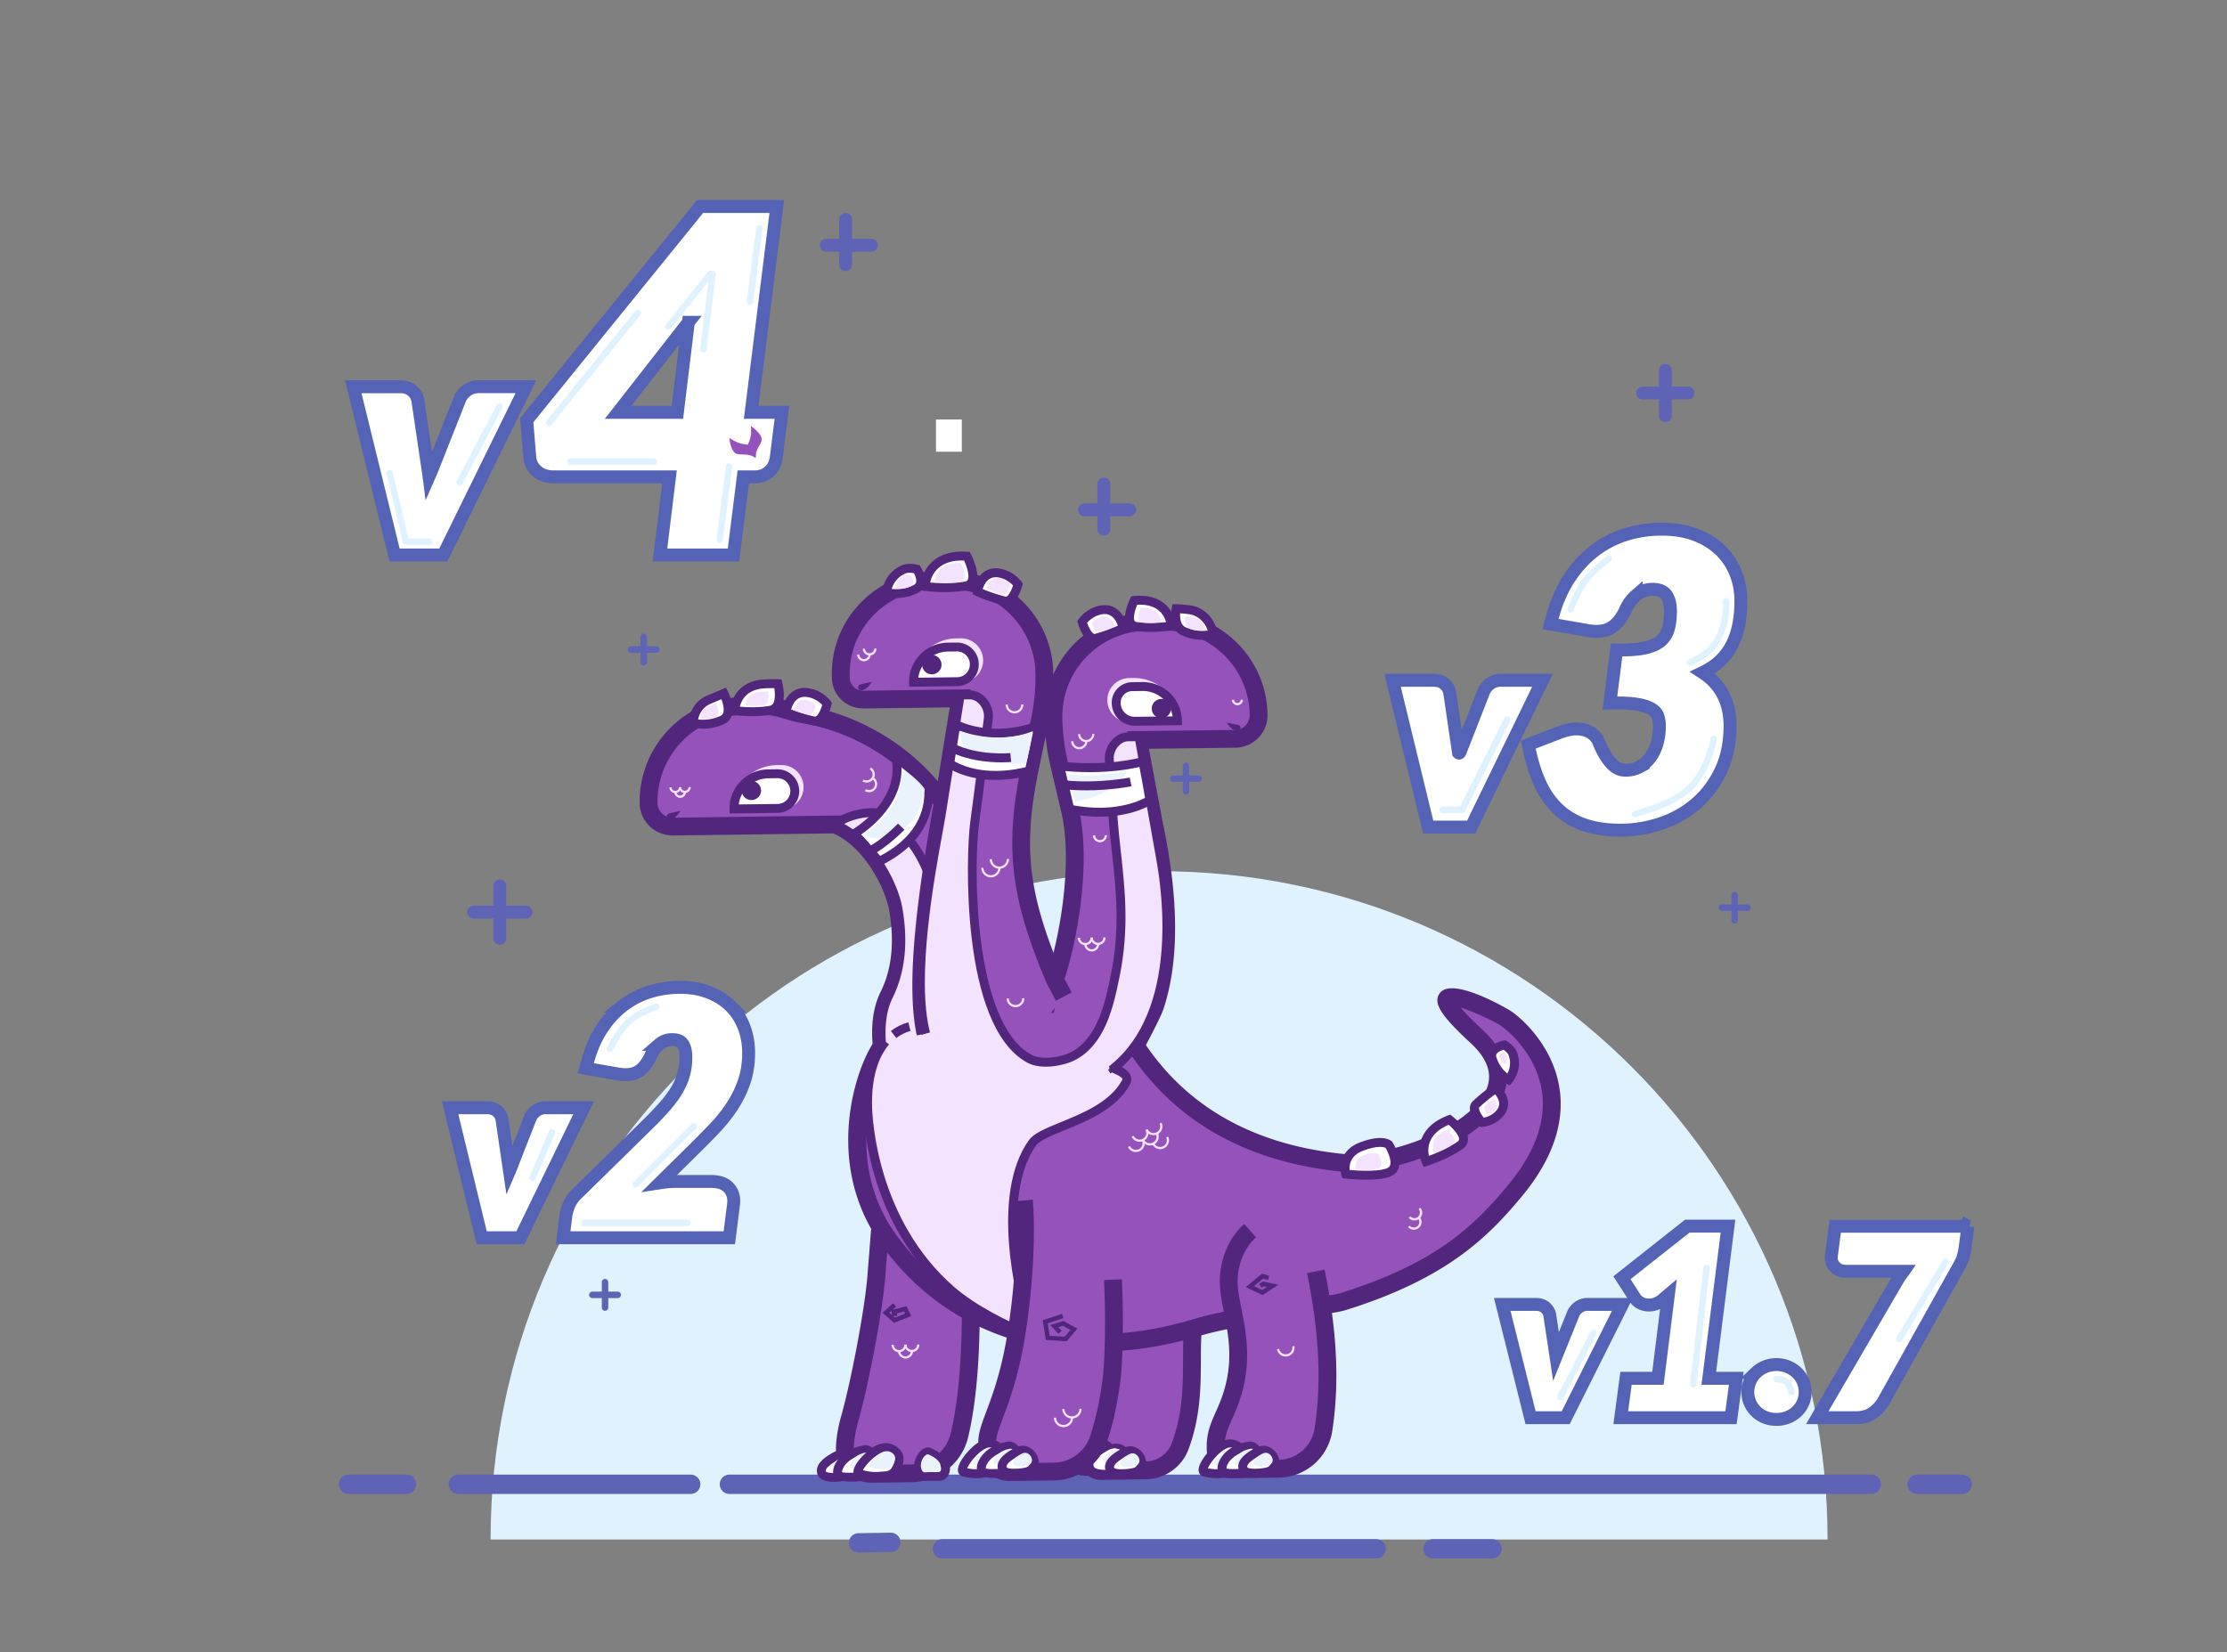 <svg width="345" height="256" xmlns="http://www.w3.org/2000/svg">
  <rect width="100%" height="100%" fill="#808080" stroke="none"/>
  <g fill="none" fill-rule="evenodd">
    <path d="M76 238.56C76 181.365 122.365 135 179.56 135s103.56 46.365 103.56 103.56H76z" fill="#E1F2FF" fill-rule="nonzero"/>
    <g fill="#FFF" fill-rule="nonzero" stroke="#5E63B6" stroke-linecap="round" stroke-linejoin="round" stroke-width="3">
      <path d="M71 230h36M113 230h176.89M297 230h6.97M54 230h8.97M146 240h67.19M222 240h9.14M138 239l-5 .08"/>
    </g>
    <g stroke="#5E63B6" stroke-linecap="round">
      <path stroke-width="2" stroke-linejoin="round" d="M131 34v7M135 38h-7"/>
      <path d="M93.73 198.68v3.94M95.7 200.65h-3.94"/>
      <path stroke-linejoin="round" d="M268.73 138.68v3.94M270.7 140.65h-3.94"/>
      <path d="M99.73 98.68v3.94M101.7 100.65h-3.94"/>
      <path stroke-width="2" fill="#FFF" fill-rule="nonzero" d="M77.42 137.28v8.12M81.48 141.34h-8.13"/>
      <path stroke-width="2" stroke-linejoin="round" d="M171 75v7M175 79h-7"/>
      <path d="M183.73 118.68v3.94M185.7 120.65h-3.94"/>
      <path stroke-width="2" stroke-linejoin="round" d="M257.98 57.4v7M261.48 60.9h-7"/>
    </g>
    <path d="M170.612 227.936l6.876-.085c2.363-.03 4.49-1.499 5.32-3.71 2.36-6.297 1.68-12.047 1.909-16.977.424-9.13-1.063-13.788-2.522-21.401l-10.318.366s.925 3.782 1.653 15.148c.225 3.517-5.427 17.726-5.067 24.657a2.117 2.117 0 002.149 2.002" fill="#9452BA"/>
    <path d="M173.53 187.45c.341 2.075.902 6.3 1.378 13.74.104 1.628-.69 4.566-1.995 9.224-1.457 5.191-3.267 11.655-3.07 15.449.02.396.394.68.751.697l6.876-.087c1.795-.024 3.42-1.153 4.044-2.814 1.728-4.612 1.745-8.854 1.76-12.956.006-1.243.009-2.446.064-3.601.338-7.278-.56-11.617-1.699-17.11-.188-.904-.38-1.835-.574-2.81l-7.535.267zm-2.948 41.864a3.49 3.49 0 01-3.498-3.31c-.221-4.243 1.58-10.666 3.168-16.33.973-3.475 1.98-7.064 1.9-8.31-.713-11.116-1.607-14.87-1.617-14.908l-.402-1.643 13.196-.47.223 1.162c.266 1.393.536 2.688.792 3.93 1.13 5.456 2.106 10.17 1.753 17.792-.053 1.121-.057 2.285-.06 3.487-.016 4.14-.034 8.838-1.937 13.91-1.02 2.718-3.67 4.568-6.595 4.603l-6.876.087h-.047z" fill="#52267D"/>
    <path d="M150.186 195.589l-8.42-9.285-5.123.267s-.62 7.82-.873 11.095c-.447 5.77-2.7 17.097-4.11 22.072-.458 1.62-.717 3.13-.777 4.497-.1 2.301 1.845 4.176 4.156 4.147l6.09-.076c3.549-.044 6.67-2.445 7.5-5.887 2.58-10.713 1.557-26.83 1.557-26.83" fill="#9452BA"/>
    <path d="M137.925 187.884c-.184 2.322-.587 7.409-.778 9.888-.44 5.677-2.652 17.03-4.158 22.34-.426 1.507-.67 2.915-.726 4.182a2.5 2.5 0 00.726 1.87c.52.535 1.247.84 1.997.84h.035l6.091-.075c2.96-.037 5.499-2.023 6.174-4.83 2.26-9.379 1.69-23.221 1.548-25.948l-7.651-8.438-3.258.17zm-2.939 41.874a5.575 5.575 0 01-3.981-1.677 5.235 5.235 0 01-1.501-3.906c.065-1.481.342-3.098.828-4.812 1.44-5.083 3.64-16.368 4.06-21.805.254-3.274.875-11.096.875-11.096l.096-1.203 6.988-.365 9.182 10.127.032.48c.04.668 1.006 16.45-1.591 27.241-.973 4.034-4.603 6.89-8.827 6.942l-6.09.074h-.07z" fill="#52267D"/>
    <path d="M137.76 203.422l.41.36-.04-.69-.37.33zm.576.504l.299.263 1.585-.63-.162-.342-1.098.275.025.396-.649.038zm.16 1.06l-1.774-1.558 1.642-1.474.461.511-.538.485 2.154-.537.718 1.513-2.663 1.06z" fill="#52267D"/>
    <path d="M138.122 160.771c6.047-.2 11.66-4.424 23.994-5.146.168-.805.375-1.537.645-2.134 2.172-4.853 5.148-18.79 3.009-27.893l-1.692-7.205a33.438 33.438 0 01-.882-7.208 14.698 14.698 0 01.417-3.667 14.446 14.446 0 011.614-3.957c.24-.405.499-.799.776-1.179a14.858 14.858 0 014.107-3.815 14.662 14.662 0 017.588-2.216l2.409-.03a14.657 14.657 0 0110.44 4.162 14.637 14.637 0 012.44 3.12 14.05 14.05 0 011.485 3.528 14.575 14.575 0 01.508 3.656 3.66 3.66 0 01-3.615 3.698l-15.038.187 2.44 12.99c2.84 13.339 2.15 22.293.155 28.28-.445 1.336-3.012 6.079-3.012 6.079 7.669 11.74 19.264 16.769 31.613 18.116 10.498 1.144 33.006-8.672 21.2-19.556-11.804-10.882 2.38-4.2 4.473-2.83 2.092 1.369 14.223 11.56 1.39 26.895-5.425 6.485-11.59 12.397-26.542 17.056-2.4.747-15.521 1.864-22.567 3.977-20.975 6.291-38.173-.049-47.938-13.788-9.725-13.685-1.805-31.041.583-31.12" fill="#9452BA"/>
    <path d="M138.367 162.14c-.66.527-2.46 3.415-3.483 8.128-.963 4.435-1.753 13.038 3.781 20.826 10.124 14.242 27.04 19.082 46.414 13.265 4.497-1.347 11.38-2.296 16.406-2.989 2.752-.378 5.354-.736 6.147-.982 14.973-4.666 20.793-10.527 25.894-16.624 4.24-5.066 6.037-10.004 5.341-14.673-.809-5.437-4.914-9.198-6.43-10.19-1.101-.722-4.22-2.17-6.17-2.781.596.719 1.623 1.817 3.394 3.45 4.582 4.223 4.178 8.1 3.034 10.607-3.387 7.408-17.75 12.151-25.322 11.33-14.563-1.59-25.538-7.892-32.62-18.734l-.448-.686.39-.72c.97-1.793 2.62-4.97 2.916-5.859 2.297-6.892 2.23-16.166-.196-27.56l-2.748-14.632 16.679-.21c.61-.006 1.18-.25 1.603-.685.428-.437.658-1.01.65-1.616a13.327 13.327 0 00-.085-1.358 13.404 13.404 0 00-.375-1.956 13.043 13.043 0 00-1.346-3.197c-.4-.68-.852-1.32-1.338-1.894a13.227 13.227 0 00-.871-.93 13.24 13.24 0 00-9.291-3.773l-.169.001-2.408.03a13.32 13.32 0 00-7.93 2.737 13.486 13.486 0 00-2.667 2.729 13.46 13.46 0 00-1.562 2.795 13.192 13.192 0 00-.743 2.498c-.169.877-.247 1.78-.238 2.682a32.08 32.08 0 00.847 6.91l1.691 7.203c2.213 9.415-.838 23.734-3.093 28.77-.206.46-.392 1.083-.554 1.855l-.215 1.031-1.055.062c-6.94.405-11.777 1.975-15.664 3.237-2.939.953-5.487 1.78-8.166 1.903m31.498 47.318c-13.742 0-25.665-5.812-33.452-16.77-7.754-10.913-4.913-23.694-2.01-29.526 1.844-3.706 3.221-3.751 3.673-3.767 2.363-.078 4.676-.829 7.602-1.778 3.846-1.246 8.59-2.786 15.331-3.299.148-.526.31-.986.49-1.39 2.065-4.61 4.97-18.324 2.927-27.016l-1.692-7.204a34.853 34.853 0 01-.92-7.505 16.2 16.2 0 01.459-4.015 15.788 15.788 0 011.765-4.326c.262-.445.547-.876.85-1.292a16.168 16.168 0 014.488-4.17 16.103 16.103 0 018.306-2.426l2.408-.03c4.308-.093 8.35 1.565 11.42 4.553.37.355.72.731 1.053 1.124.59.694 1.133 1.463 1.617 2.286.18.309.35.616.508.933a15.856 15.856 0 011.569 5.293c.062.536.095 1.082.103 1.635a4.98 4.98 0 01-1.432 3.575 5.016 5.016 0 01-3.545 1.518l-13.396.168 2.136 11.379c2.523 11.848 2.563 21.605.11 28.968-.374 1.123-1.952 4.135-2.714 5.568 6.621 9.703 16.762 15.363 30.154 16.823 7.198.805 19.877-3.973 22.507-9.731 1.134-2.48.35-4.915-2.393-7.442-4.674-4.309-5.858-6.262-4.698-7.744 2.021-2.574 10.78 2.693 10.865 2.75 2.24 1.465 6.722 5.877 7.646 12.086.816 5.479-1.187 11.147-5.954 16.842-5.162 6.17-11.515 12.604-27.191 17.488-1.011.316-3.353.638-6.593 1.084-4.936.68-11.695 1.612-15.987 2.898-5.509 1.653-10.885 2.46-16.01 2.46" fill="#52267D"/>
    <path d="M150.933 140.678c.288-15.514-12.206-27.547-26.264-29.946-2.918-.499-3.876-1.398-7.062-1.36l-2.439.032c-8.22.103-14.797 6.832-14.693 15.029a3.704 3.704 0 003.756 3.652s25.02-.32 25.137-.333c.002.001 2.037-.023 2.039-.022-.003.003-2.041.029-2.044.032 5.562 2.272 9.095 9.282 9.748 13.064.934 5.387.356 9.845-1.443 13.469-1.201 2.413-1.304 5.304-1.085 7.642l.145.046c.102 1.25.323 2.67.716 4.288 2.335-1.666 5.97-4.176 6.634-4.537 1.435-.778 4.678-2.552 6.128-3.406 9.266-5.454.564-8.826.727-17.65" fill="#9452BA"/>
    <path d="M137.894 160.907l.018.004.192.96c.054.661.142 1.35.264 2.06 2.005-1.406 4.43-3.07 5.051-3.407 1.61-.873 4.704-2.57 6.085-3.381 4.702-2.767 4.007-4.252 2.328-7.84-1.046-2.233-2.346-5.012-2.28-8.65.291-15.718-12.723-26.448-25.115-28.564-1.195-.205-2.088-.472-2.877-.708-1.215-.365-2.183-.648-3.936-.63l-2.438.03c-7.445.095-13.425 6.21-13.33 13.634.007.62.257 1.201.702 1.634.446.434 1.041.723 1.654.66 8.474-.11 24.627-.32 25.103-.332l.597-.018.011.01.449-.005c.262-.004.464-.027.667-.007l.319-.004.001.009c.586.019.732.101 1.025.393l.976.974-.489.49c4.273 3.25 7 8.885 7.601 12.373.952 5.49.424 10.306-1.567 14.315-.943 1.897-1.097 4.18-1.011 6zm-1.308 7.67l-.483-1.98a30.544 30.544 0 01-.66-3.595l-.15-.05-.085-.888c-.31-3.308.102-6.128 1.222-8.381 1.725-3.474 2.171-7.72 1.32-12.622-.534-3.1-3.623-9.702-8.682-11.927-1.215.02-5.935.087-24.82.33-1.365-.019-2.644-.497-3.618-1.443a5.04 5.04 0 01-1.537-3.571c-.113-8.943 7.09-16.31 16.057-16.424l2.44-.03c2.2-.03 3.438.348 4.764.746.749.225 1.522.456 2.55.633 13.526 2.308 27.73 14.073 27.41 31.329-.055 3 1.047 5.355 2.02 7.434 1.69 3.608 3.435 7.338-3.427 11.377-1.414.831-4.542 2.546-6.17 3.43-.525.286-3.862 2.57-6.488 4.447l-1.663 1.186z" fill="#52267D"/>
    <path d="M143.191 158.696c-.152-2.393-.536-3.619-.279-4.597 1.48-5.629 1.962-7.406 1.887-13.343-.075-5.904-3.576-11.694-8.676-14.733-.28-.166-3.927-.377-6.76 1.739 5.563 2.272 9.094 9.282 9.749 13.064.933 5.387.356 9.845-1.445 13.469-1.2 2.413-1.302 5.304-1.084 7.642 0 0 6.82 2.457 6.608-3.241" fill="#F3E3FF"/>
    <path d="M137.233 161.42c1.109.316 3.215.672 4.36-.164.646-.473.953-1.323.908-2.525a36.122 36.122 0 00-.222-2.229c-.131-1.071-.228-1.844-.034-2.575l.041-.163c1.457-5.54 1.896-7.212 1.823-13-.07-5.619-3.345-11.172-8.341-14.149-.2-.04-2.664-.168-4.984 1.062 5.08 2.766 8.35 9.223 9.01 13.033.923 5.342.416 10.016-1.507 13.89-1.094 2.2-1.195 4.844-1.054 6.82m2.353 1.728c-1.64 0-3.139-.529-3.238-.563l-.412-.15-.041-.434c-.203-2.187-.17-5.351 1.153-8.014 1.793-3.606 2.258-7.994 1.382-13.043-.68-3.94-4.301-10.49-9.33-12.545l-1.126-.462.975-.727c2.965-2.213 6.911-2.146 7.527-1.778 5.399 3.216 8.937 9.227 9.014 15.315.074 5.975-.414 7.838-1.869 13.367l-.041.161c-.124.477-.047 1.106.069 2.06.079.634.173 1.39.23 2.317l.002.018c.064 1.695-.432 2.94-1.475 3.699-.813.592-1.842.78-2.82.78" fill="#52267D"/>
    <path d="M107.392 112.024s-.038-2.592 2.53-3.654c.784-.325 2.216-.927 2.216-.927s1.578 3.226-.153 4.065c-2.493 1.21-4.593.516-4.593.516" fill="#FFF"/>
    <path d="M108.145 111.478c.719.097 2.055.131 3.538-.59a.645.645 0 00.348-.403c.2-.577-.034-1.496-.266-2.138l-1.577.659c-1.449.599-1.9 1.78-2.043 2.472m.785 1.433c-1.029 0-1.704-.215-1.755-.233l-.467-.153-.007-.492c-.001-.124-.011-3.071 2.958-4.3.782-.322 2.21-.925 2.21-.925l.602-.252.287.585c.113.233 1.094 2.307.58 3.793-.187.537-.55.95-1.051 1.194a7.677 7.677 0 01-3.357.783" fill="#52267D"/>
    <path d="M113.832 110.12s.03-3.532 4.006-4.098c.742-.105 2.682-.083 2.682-.083s.94 3.726-1.154 4.112c-2.577.474-5.534.069-5.534.069" fill="#FFF"/>
    <path d="M114.613 109.509c1.001.085 2.918.179 4.628-.136a.722.722 0 00.52-.343c.37-.576.3-1.685.19-2.404-.665.002-1.594.02-2.015.079-2.395.34-3.11 1.911-3.323 2.804m1.906 1.463c-1.522 0-2.703-.16-2.781-.171l-.601-.081.006-.606c.01-1.427.987-4.26 4.6-4.773.77-.109 2.576-.092 2.785-.09l.532.005.13.515c.067.264.625 2.615-.269 4.002-.33.513-.824.845-1.43.955-1.001.185-2.05.244-2.972.244" fill="#52267D"/>
    <path d="M121.758 110.36s.475-3.925 4.016-2.892a4.922 4.922 0 012.364 1.573s-.664 2.992-2.071 2.673c-2.458-.555-4.309-1.355-4.309-1.355" fill="#FFF"/>
    <path d="M122.556 109.937c.706.267 2.057.743 3.663 1.107.047.007.102.015.2-.045.392-.247.762-1.095.958-1.776-.302-.306-.925-.84-1.796-1.093-.812-.236-1.449-.19-1.957.144-.615.405-.924 1.16-1.068 1.663m3.717 2.49c-.12 0-.238-.014-.358-.041-2.494-.562-4.354-1.361-4.432-1.394l-.472-.206.062-.51c.011-.086.276-2.153 1.791-3.15.855-.562 1.898-.671 3.105-.317 1.713.497 2.682 1.765 2.722 1.82l.19.251-.069.31c-.051.229-.53 2.263-1.653 2.971a1.64 1.64 0 01-.886.266" fill="#52267D"/>
    <path d="M132.242 129.244s8.167-4.563 6.508-12.046c1.104.884 4.056 3.582 5.133 4.97.018 1.469.362 7.3-7.664 11.306-1.439-1.45-2.658-3.269-3.977-4.23" fill="#FFF"/>
    <path d="M133.4 129.318c.587.555 1.152 1.222 1.74 1.914.395.467.801.945 1.221 1.394 6.822-3.608 6.864-8.466 6.836-10.213-.776-.94-2.308-2.417-3.54-3.524.163 5.407-4.36 9.115-6.258 10.429zm2.68 4.996l-.351-.356c-.582-.587-1.122-1.223-1.644-1.837-.777-.918-1.515-1.784-2.25-2.321l-.866-.63.934-.526c.08-.044 7.7-4.41 6.173-11.297l-.424-1.913 1.53 1.227c1.18.944 4.142 3.661 5.247 5.086l.142.181.003.23c.092 5.252-2.616 9.22-8.046 11.932l-.449.224z" fill="#52267D"/>
    <path d="M108.501 111.297s-.019-1.342 1.311-1.892c.406-.168 1.146-.48 1.146-.48s.818 1.67-.079 2.104c-1.29.627-2.378.268-2.378.268M115.524 109.3s.015-1.803 2.042-2.09c.378-.054 1.367-.042 1.367-.042s.48 1.9-.59 2.097c-1.313.24-2.82.035-2.82.035M123.023 110.06s.253-2.08 2.13-1.533a2.61 2.61 0 011.255.834s-.352 1.588-1.1 1.418c-1.303-.293-2.285-.719-2.285-.719M121.101 125.389l-7.519.094c-.047-3.777 2.984-6.878 6.77-6.926l.664-.008a3.424 3.424 0 013.47 3.377 3.424 3.424 0 01-3.385 3.463" fill="#F3E3FF"/>
    <path d="M120.466 125.27l-6.757.083c-.037-2.968 2.345-5.403 5.321-5.442l1.368-.015a2.69 2.69 0 012.728 2.652 2.692 2.692 0 01-2.66 2.721" fill="#FFF"/>
    <path d="M120.434 120.584h-.028l-1.368.017a4.671 4.671 0 00-3.304 1.413 4.636 4.636 0 00-1.292 2.64l6.017-.074a2.001 2.001 0 001.976-2.023 1.986 1.986 0 00-.604-1.405 1.994 1.994 0 00-1.397-.568zm-7.405 5.466l-.01-.688a6.014 6.014 0 011.727-4.31 6.038 6.038 0 014.276-1.828l1.369-.017h.043a3.382 3.382 0 013.382 3.332 3.382 3.382 0 01-3.342 3.418l-7.445.093z" fill="#52267D"/>
    <path d="M114.898 122.493c.01.83.692 1.492 1.523 1.482a1.503 1.503 0 001.486-1.52 1.506 1.506 0 00-3.01.038M103.873 126.963a1.887 1.887 0 001.073-.683l.497-.64-1.121.255-.659.149a.47.47 0 10.21.919" fill="#52267D"/>
    <path d="M133.632 129.374s6.293-3.48 6.11-10.333c2.746 1.944 3.5 3.214 3.5 3.214s-.432 3.268-1.936 4.933c-2.307 2.558-4.734 3.365-7.674 2.186" fill="#EAF3FB"/>
    <path d="M139.615 128.097s-2.465 2.564-4.887 3.812" fill="#FFF"/>
    <path d="M135.044 132.52l-.634-1.224c2.294-1.18 4.683-3.651 4.705-3.676l.999.953c-.104.109-2.574 2.662-5.07 3.948" fill="#52267D"/>
    <path d="M164.794 154.432l-1.447-2.76c-5.433-12.855-6.343-20.432-3.762-32.797l1.51-7.245c.495-2.377.73-4.801.698-7.228-.1-8.09-6.76-14.567-14.871-14.465l-2.371.029c-8.001.102-14.406 6.65-14.305 14.63l.005.416a3.442 3.442 0 003.491 3.394l15.014-.189-2.113 13.048c-6.528 34.974-5.65 49.108 8.025 46.03" fill="#9452BA"/>
    <path d="M151.306 169.086c-2.52 0-4.541-.754-6.125-2.275-5.152-4.949-5.125-17.788.105-45.797l1.845-11.4-13.372.169c-1.274-.01-2.506-.468-3.431-1.366a4.777 4.777 0 01-1.457-3.389l-.006-.414a15.7 15.7 0 014.506-11.25 15.789 15.789 0 0111.162-4.774l2.37-.03c4.281-.103 8.347 1.56 11.422 4.551a15.9 15.9 0 014.85 11.273 34.895 34.895 0 01-.728 7.526l-1.51 7.244c-2.522 12.084-1.695 19.259 3.684 31.983l1.396 2.657-2.446 1.275-1.447-2.759c-5.618-13.28-6.517-21.133-3.892-33.716l1.51-7.244c.475-2.276.7-4.61.671-6.93a13.18 13.18 0 00-4.014-9.338c-2.547-2.473-5.91-3.847-9.46-3.768l-2.371.03c-7.227.091-13.032 6.029-12.941 13.235l.006.416c.006.55.227 1.065.622 1.45.395.384.961.574 1.47.583l16.655-.208-2.374 14.664c-3.462 18.558-6.275 38.19-.908 43.342 1.567 1.507 3.942 1.875 7.266 1.126l.607 2.687c-1.325.299-2.544.447-3.665.447" fill="#52267D"/>
    <path d="M137.325 91.79s.208-2.542 2.726-3.582c.768-.318 1.98-.004 1.98-.004s1.49 2.258-.207 3.082c-2.443 1.183-4.5.504-4.5.504" fill="#FFF"/>
    <path d="M138.14 91.256c.71.088 1.963.098 3.381-.59.283-.136.36-.298.394-.422.12-.433-.131-1.06-.327-1.43-.404-.07-.955-.104-1.272.03-1.409.582-1.963 1.714-2.175 2.412m.693 1.416c-1.01 0-1.677-.212-1.726-.228l-.515-.171.044-.539c.01-.121.276-2.975 3.148-4.162.956-.398 2.272-.075 2.418-.036l.259.067.146.222c.102.153.982 1.539.64 2.781-.158.57-.545 1.02-1.122 1.299a7.532 7.532 0 01-3.292.767" fill="#52267D"/>
    <path d="M143.337 90.878s.032-4 4.536-4.64c.841-.12 1.923-.051 1.923-.051s2.18 4.176-.194 4.611c-2.916.538-6.265.08-6.265.08" fill="#FFF"/>
    <path d="M144.103 90.268c1.1.097 3.361.224 5.374-.146.293-.055.39-.177.445-.29.296-.603-.116-1.99-.566-2.973a8.616 8.616 0 00-1.385.06c-2.89.41-3.662 2.34-3.868 3.349m2.27 1.482c-1.714 0-3.042-.178-3.13-.19l-.603-.082.006-.606c.014-1.59 1.102-4.745 5.13-5.316.902-.127 2.018-.058 2.062-.057l.39.025.179.346c.159.301 1.523 3.001.755 4.567-.189.389-.592.886-1.435 1.04-1.13.207-2.314.273-3.354.273" fill="#52267D"/>
    <path d="M151.419 91.687s.563-3.83 4.006-2.732a4.816 4.816 0 012.277 1.6s-.728 2.913-2.098 2.567a26.516 26.516 0 01-4.185-1.435" fill="#FFF"/>
    <path d="M152.23 91.284c.686.281 1.99.776 3.544 1.171.049.011.1.015.187-.038.382-.229.767-1.051.976-1.699-.29-.308-.882-.84-1.722-1.107-.782-.25-1.405-.218-1.909.094-.602.374-.922 1.092-1.077 1.58m3.6 2.553a1.55 1.55 0 01-.395-.05c-2.426-.612-4.23-1.442-4.305-1.477l-.468-.215.074-.509c.014-.086.326-2.11 1.84-3.052.854-.531 1.883-.611 3.061-.237 1.671.535 2.59 1.803 2.628 1.857l.185.258-.077.308c-.091.364-.6 2.22-1.702 2.879a1.638 1.638 0 01-.842.238" fill="#52267D"/>
    <path d="M138.432 160.304c.848-.65 1.71-1.03 2.453-1.217" fill="#F3E3FF"/>
    <path d="M138.853 160.85l-.841-1.092c.837-.642 1.773-1.104 2.705-1.338l.337 1.334c-.523.132-1.33.43-2.201 1.097" fill="#52267D"/>
    <path d="M143.403 160.163c-2.578-9.914 1.609-28.988 2.363-33.678l2.987-18.792 1.412-.017c1.791-.023 3.171 1.9 2.939 3.675l-2.132 16.293c-.72 5.518-1.22 31.028 8.442 36.386 2.061 1.143 5.378.334 6.625-.279 4.533-2.23 5.773-7.918 6.715-12.502 1.948-9.486.244-16.893-.308-24.303l-.597-9.274c-.108-1.675 1.207-3.473 2.888-3.493l1.715-.02 3.324 18.712c.995 5.329 3.618 23.816-7.213 32.634-.195.16 2.67.761 1.86 2.231-3.216 5.843-12.74 6.88-14.503 9.387-6.794 9.65-.062 29.948-.062 29.948s-7.712-2.96-12.518-7.149c-11.236-9.793-12.828-24.163-12.933-28.397-.124-5.066 1.17-8.225 2.79-10.122" fill="#F3E3FF"/>
    <path d="M160.972 208.235l-1.361-.522c-.32-.123-7.883-3.052-12.726-7.271-12.118-10.563-13.095-25.926-13.167-28.9-.113-4.596.88-8.158 2.952-10.585l1.053.893c-1.82 2.132-2.73 5.472-2.624 9.658.043 1.76.765 17.496 12.695 27.895 3.474 3.028 8.577 5.433 10.974 6.47-1.407-4.846-5.35-20.712.587-29.147.797-1.132 2.652-1.888 5-2.845 3.388-1.382 7.604-3.1 9.463-6.477.079-.143.06-.203.051-.227-.108-.32-.91-.677-1.213-.81-.39-.175-.729-.325-.785-.75l-.053-.382.307-.263c10.425-8.487 7.972-26.62 6.972-31.975l-3.223-18.144-1.128.015c-.515.007-1.029.255-1.443.702-.518.557-.81 1.346-.765 2.058l.598 9.272c.124 1.684.31 3.372.5 5.087.649 5.89 1.318 11.98-.206 19.402-.916 4.457-2.17 10.561-7.084 12.98-1.288.63-4.901 1.577-7.268.261-10.366-5.746-9.4-32.409-8.79-37.075l2.132-16.293c.097-.737-.17-1.562-.697-2.153-.43-.48-.97-.745-1.526-.745h-.021l-.833.011-2.896 18.218c-.102.637-.268 1.539-.47 2.645-1.227 6.679-4.098 22.324-1.905 30.752l-1.338.347c-2.269-8.724.537-24.004 1.884-31.348.201-1.093.364-1.984.465-2.613l3.08-19.365 1.995-.024h.04c.956 0 1.862.428 2.556 1.206.797.895 1.184 2.108 1.036 3.247l-2.132 16.292c-.839 6.418-.952 30.681 8.09 35.695 1.764.979 4.819.28 5.986-.292 4.31-2.121 5.485-7.844 6.342-12.025 1.48-7.207.824-13.19.187-18.974-.19-1.73-.378-3.434-.506-5.14l-.597-9.28c-.07-1.093.352-2.245 1.13-3.082.674-.726 1.542-1.132 2.44-1.143l2.299-.03 3.426 19.29c1.01 5.403 3.436 23.418-6.68 32.62.56.287 1.18.711 1.403 1.368.1.3.156.773-.149 1.33-2.095 3.802-6.56 5.623-10.15 7.086-1.97.803-3.83 1.562-4.394 2.362-6.518 9.261-.038 29.138.029 29.336l.458 1.382z" fill="#52267D"/>
    <path d="M233.696 167.33s1.556-1.763.64-4.094c-.28-.71-1.263-1.314-1.263-1.314s-2.455.46-1.918 2.108c.775 2.373 2.541 3.3 2.541 3.3" fill="#FFF"/>
    <path d="M232.938 162.666c-.384.116-.915.35-1.102.666-.055.093-.106.231-.023.484a5.498 5.498 0 001.7 2.55c.316-.59.668-1.636.18-2.877-.11-.283-.474-.612-.755-.823zm.917 5.526l-.48-.253c-.082-.043-2.025-1.087-2.877-3.696-.186-.574-.135-1.133.152-1.614.619-1.042 2.127-1.352 2.295-1.383l.263-.05.226.14c.122.074 1.19.75 1.545 1.649 1.058 2.69-.689 4.714-.765 4.8l-.359.407z" fill="#52267D"/>
    <path d="M233.143 164.914s.547-.618.225-1.437c-.098-.249-.443-.46-.443-.46s-.86.162-.673.739c.273.833.891 1.158.891 1.158" fill="#F3E3FF"/>
    <path d="M220.93 179.982s-1.543-3.393 2.01-5.692c.663-.428 1.603-.793 1.603-.793s3.481 2.676 1.647 3.972c-2.253 1.591-5.26 2.513-5.26 2.513" fill="#FFF"/>
    <path d="M224.427 174.292a8.46 8.46 0 00-1.111.576c-2.213 1.432-2.155 3.297-1.946 4.235.982-.354 2.898-1.12 4.42-2.197.21-.147.24-.27.243-.38.013-.596-.866-1.592-1.606-2.234zm-3.876 6.526l-.25-.551c-.62-1.36-.942-4.48 2.262-6.555.714-.461 1.689-.84 1.73-.857l.364-.142.309.239c.413.32 2.481 1.991 2.448 3.603-.01.413-.159 1.005-.826 1.476-2.315 1.635-5.329 2.57-5.457 2.608l-.58.179z" fill="#52267D"/>
    <path d="M222.16 178.682s-.854-1.881 1.116-3.155c.367-.239.888-.44.888-.44s1.932 1.484.914 2.201c-1.25.883-2.918 1.394-2.918 1.394" fill="#F3E3FF"/>
    <path d="M231.722 168.672s2.624 2.243.16 4.306c-1.052.883-2.288.95-2.288.95s-1.856-1.928-.943-2.793c1.593-1.511 3.07-2.463 3.07-2.463" fill="#FFF"/>
    <path d="M231.627 169.573a24.224 24.224 0 00-2.5 2.06c-.04.453.363 1.106.737 1.56.369-.077 1.01-.268 1.574-.742.541-.453.805-.918.808-1.419.003-.578-.338-1.117-.619-1.459zm-2.313 5.06l-.218-.228c-.238-.245-1.414-1.53-1.388-2.697.01-.421.171-.792.467-1.073a23.996 23.996 0 013.172-2.54l.432-.28.392.334c.06.051 1.464 1.27 1.456 2.889-.004.917-.442 1.747-1.3 2.466-1.216 1.02-2.634 1.11-2.695 1.112l-.318.018z" fill="#52267D"/>
    <path d="M231.364 170.289s1.163.993.07 1.908c-.466.39-1.013.42-1.013.42s-.821-.854-.417-1.237c.704-.67 1.36-1.091 1.36-1.091" fill="#F3E3FF"/>
    <path d="M208.494 181.93s-.894-3.024 2.441-4.272c3.335-1.248 4.248-.256 4.248-.256s1.892 3.088.249 4.11c-1.644 1.022-6.938.419-6.938.419" fill="#FFF"/>
    <path d="M209.079 181.298c2.002.185 5.027.228 5.988-.37.83-.517-.033-2.393-.408-3.055-.215-.112-1.139-.446-3.481.43-2.026.757-2.168 2.252-2.099 2.995m2.598 1.502c-1.564 0-2.976-.153-3.26-.185l-.457-.052-.128-.437c-.373-1.259-.254-3.949 2.86-5.111 3.593-1.347 4.795-.303 4.999-.079.916 1.47 1.862 4.068.106 5.16-.892.555-2.58.704-4.12.704" fill="#52267D"/>
    <path d="M210.057 181.222s-.464-1.575 1.27-2.222c1.735-.649 2.21-.134 2.21-.134s.983 1.606.128 2.138c-.855.532-3.608.218-3.608.218" fill="#F3E3FF"/>
    <path d="M148.08 112.274s5.385 2.95 12.87.134c-.486 2.332-1.479 7.02-1.479 7.02s-6.938 2.218-12.354-1.086c.512-3.094.963-6.068.963-6.068" fill="#FFF"/>
    <path d="M147.876 117.986c4.31 2.369 9.566 1.263 11.006.892.206-.974.74-3.491 1.145-5.425-5.45 1.693-9.653.51-11.402-.18-.16 1.031-.438 2.822-.749 4.713m6.357 2.867c-2.308 0-5.024-.428-7.477-1.922l-.396-.243.076-.457c.51-3.088.96-6.058.96-6.06l.149-.97.866.47c.052.028 5.228 2.754 12.296.092l1.176-.442-.257 1.227c-.487 2.333-1.479 7.023-1.479 7.023l-.083.393-.382.12c-.166.053-2.466.77-5.45.77" fill="#52267D"/>
    <path d="M187.925 98.22s-.275-2.555-2.836-3.54c-.782-.3-2.884-.358-2.884-.358s-.555 2.717 1.175 3.502c2.49 1.131 4.545.396 4.545.396" fill="#FFF"/>
    <path d="M182.82 95.039c-.032.691.048 1.797.846 2.158 1.447.658 2.72.618 3.43.51-.23-.699-.816-1.832-2.255-2.385-.373-.142-1.273-.237-2.02-.283m3.423 4.104a7.606 7.606 0 01-3.15-.691c-2.204-1.002-1.592-4.135-1.566-4.267l.116-.568.58.015c.228.007 2.244.072 3.113.404 2.922 1.124 3.262 3.989 3.274 4.11l.058.538-.51.184c-.055.019-.794.275-1.915.275" fill="#52267D"/>
    <path d="M181.442 96.994s-.117-3.484-4.055-3.943c-.735-.087-1.674-.003-1.674-.003s-1.81 3.688.27 4.015c2.552.404 5.46-.069 5.46-.069" fill="#FFF"/>
    <path d="M176.17 93.71c-.347.836-.658 2.001-.41 2.478.03.053.083.155.33.194 1.694.268 3.573.13 4.555.022-.235-.876-.98-2.394-3.338-2.668a7.287 7.287 0 00-1.136-.026m2.12 4.206a15.82 15.82 0 01-2.417-.172c-.772-.123-1.155-.569-1.34-.921-.705-1.359.341-3.635.558-4.077l.171-.349.389-.036c.037-.002 1.016-.086 1.815.004 3.581.42 4.618 3.196 4.665 4.606l.021.606-.6.097c-.085.015-1.516.242-3.262.242" fill="#52267D"/>
    <path d="M173.998 97.34s-.664-3.844-4.105-2.65c-1.468.51-2.253 1.668-2.253 1.668s.805 2.916 2.178 2.533a26.552 26.552 0 004.18-1.551" fill="#FFF"/>
    <path d="M168.41 96.503c.229.657.632 1.469 1.028 1.693.094.054.147.046.194.032 1.56-.435 2.864-.97 3.547-1.27-.168-.488-.51-1.21-1.135-1.574-.516-.302-1.147-.314-1.925-.043-.84.29-1.423.844-1.71 1.162m1.162 3.112c-.278 0-.554-.075-.812-.22-1.123-.633-1.683-2.488-1.784-2.854l-.084-.305.178-.263c.037-.055.93-1.355 2.597-1.934 1.171-.403 2.211-.354 3.084.16 1.548.91 1.914 2.938 1.93 3.023l.086.507-.461.229c-.076.036-1.871.919-4.302 1.596-.143.04-.288.06-.432.06" fill="#52267D"/>
    <path d="M138.641 91.133s.112-1.359 1.457-1.915c.41-.17 1.058-.003 1.058-.003s.795 1.207-.112 1.648c-1.304.632-2.403.27-2.403.27M144.813 90.187s.021-2.508 2.845-2.909c.525-.076 1.204-.032 1.204-.032s1.368 2.619-.121 2.891c-1.828.336-3.928.05-3.928.05M152.904 91.283s.324-2.209 2.311-1.577c.85.273 1.314.923 1.314.923s-.419 1.682-1.21 1.483c-1.381-.35-2.415-.829-2.415-.829M186.65 97.582s-.144-1.35-1.5-1.872c-.412-.16-1.522-.188-1.522-.188s-.294 1.436.621 1.85c1.316.599 2.402.21 2.402.21M179.91 96.398s-.066-1.925-2.242-2.18c-.408-.047-.927-.001-.927-.001s-1.001 2.038.148 2.219c1.413.223 3.02-.038 3.02-.038M172.62 97.095s-.365-2.102-2.245-1.449c-.804.279-1.234.912-1.234.912s.442 1.596 1.192 1.386a14.448 14.448 0 002.287-.849" fill="#F3E3FF"/>
    <path d="M164.145 118.68s6.637.946 12.916-.674c.656 3.406 1.083 5.98 1.083 5.98s-4.332 3.013-12.423 1.397c-1.008-4.373-1.576-6.703-1.576-6.703" fill="#FFF"/>
    <path d="M166.292 124.792c6.128 1.113 9.943-.546 11.092-1.16a266.16 266.16 0 00-.866-4.785c-4.735 1.08-9.458.818-11.471.628.24 1.008.664 2.8 1.245 5.317m4.07 1.759c-1.417 0-3.01-.14-4.777-.492l-.437-.088-.1-.433a606.865 606.865 0 00-1.574-6.695l-.24-.988 1.009.142c.065.011 6.576.91 12.645-.658l.712-.183.14.72c.658 3.417 1.085 5.997 1.085 5.997l.071.428-.357.248c-.147.102-2.954 2.002-8.177 2.002" fill="#52267D"/>
    <path d="M175.016 111.909l7.518-.095c-.047-3.779-3.155-6.802-6.943-6.755l-.66.01a3.426 3.426 0 00-3.388 3.462 3.427 3.427 0 003.473 3.378" fill="#F3E3FF"/>
    <path d="M175.838 111.769l6.566-.083c-.037-2.967-2.48-5.341-5.455-5.306l-1.559.021a2.498 2.498 0 00-2.472 2.528 2.878 2.878 0 002.92 2.84" fill="#FFF"/>
    <path d="M177.016 107.069h-.059l-1.558.02a1.811 1.811 0 00-1.79 1.833c.006.584.24 1.129.66 1.537.414.402.956.62 1.53.62h.02l5.835-.072a4.7 4.7 0 00-4.638-3.938zm-1.216 5.388a3.564 3.564 0 01-3.573-3.52 3.164 3.164 0 01.906-2.263 3.18 3.18 0 012.248-.962l1.558-.02h.076c3.317 0 6.038 2.669 6.079 5.987l.008.689-7.257.09h.002-.047z" fill="#52267D"/>
    <path d="M178.587 110.476a1.498 1.498 0 01.669-2.014 1.507 1.507 0 012.02.667 1.504 1.504 0 01-2.689 1.347" fill="#52267D"/>
    <path d="M148.914 105.75l-7.517.093c-.049-3.777 2.984-6.878 6.77-6.925l.662-.008a3.424 3.424 0 013.472 3.377 3.424 3.424 0 01-3.387 3.462" fill="#F3E3FF"/>
    <path d="M148.28 105.628l-6.758.086c-.036-2.968 2.347-5.404 5.321-5.442l1.37-.017a2.692 2.692 0 012.727 2.653 2.69 2.69 0 01-2.66 2.72" fill="#FFF"/>
    <path d="M148.246 100.943h-.025l-1.369.018a4.702 4.702 0 00-4.597 4.054l6.018-.076a1.993 1.993 0 001.407-.602c.375-.381.576-.887.57-1.418a2.005 2.005 0 00-2.004-1.976zm-7.405 5.467l-.008-.688c-.04-3.342 2.651-6.095 6.001-6.138l1.37-.018h.04a3.386 3.386 0 013.386 3.335 3.35 3.35 0 01-.96 2.398 3.356 3.356 0 01-2.382 1.018l-7.447.093z" fill="#52267D"/>
    <path d="M143.407 104.156a1.506 1.506 0 002.117-.22 1.498 1.498 0 00-.22-2.11 1.506 1.506 0 00-2.117.22 1.498 1.498 0 00.22 2.11M191.614 113.26a1.874 1.874 0 01-1.091-.657l-.511-.625 1.125.226.663.134a.47.47 0 11-.186.923M133.522 106.97a1.883 1.883 0 001.073-.684l.497-.639-1.12.255-.659.149a.47.47 0 10.209.918" fill="#52267D"/>
    <path d="M148.734 113.24s5.634 2.313 11.259.065c-.55 3.314-1.057 5.01-1.057 5.01s-3.4.24-5.656-.173c-3.225-.59-4.51-2.034-4.546-4.902" fill="#EAF3FB"/>
    <path d="M156.584 117.383s-5.093.488-9.066-1.504" fill="#FFF"/>
    <path d="M155.126 118.127c-1.87 0-5.13-.234-7.918-1.634l.62-1.228c3.75 1.878 8.642 1.436 8.69 1.432l.133 1.372c-.07.007-.642.058-1.525.058" fill="#52267D"/>
    <path d="M174.65 119.294s-4.954 1.471-9.35.652c.87 3.246 1.322 4.26 1.322 4.26s6.567-.956 8.028-4.912" fill="#EAF3FB"/>
    <path d="M172.565 165.575s-.299.219-.721.482" fill="#F3E3FF"/>
    <path d="M172.025 166.348l-.364-.584c.406-.252.694-.463.698-.467l.41.555s-.307.226-.744.496" fill="#52267D"/>
    <path d="M175.153 121.163s-4.991 1.008-10.312.442" fill="#FFF"/>
    <path d="M168.267 122.467c-1.113 0-2.295-.05-3.498-.177l.145-1.37c5.148.545 10.053-.422 10.101-.432l.275 1.35c-.161.032-3.176.63-7.023.63" fill="#52267D"/>
    <path d="M168.247 223.94s-1.343-1.062-3.087.405c-1.596 1.342-2.782 3.397-2.057 3.592.725.197 2 .38 3.332.119 1.158-.228 2.187-.016 2.624-2.448.203-1.132-.812-1.668-.812-1.668" fill="#FFF"/>
    <path d="M167.038 223.913c-.444 0-1.015.156-1.656.696-1.41 1.184-2.259 2.719-2.147 3.037.326.058 1.645.363 3.133.073.16-.032.317-.055.47-.079.93-.138 1.547-.228 1.88-2.092.156-.864-.603-1.286-.634-1.304l-.05-.032c-.026-.02-.4-.299-.996-.299m-1.972 4.617a8.083 8.083 0 01-2.053-.26.62.62 0 01-.453-.481c-.19-.848 1.102-2.635 2.378-3.708 1.784-1.501 3.255-.598 3.49-.434.432.237 1.164.946.97 2.02-.42 2.353-1.457 2.508-2.458 2.655-.143.02-.29.041-.44.072-.503.099-.99.136-1.434.136" fill="#52267D"/>
    <path d="M167.948 224.337s-.834-.661-1.92.252c-.992.835-1.732 2.114-1.28 2.235.45.123 1.244.237 2.074.073.72-.14 1.361-.008 1.632-1.522.127-.705-.506-1.038-.506-1.038" fill="#EAF3FB"/>
    <path d="M170.13 223.892c.7-.102 1.728 1.404 1.619 1.867-.11.466-.17 1.997-1.304 2.178-.834.132-3.811.48-4.471-.16-.606-.587.533-3.354 4.155-3.885" fill="#FFF"/>
    <path d="M170.18 224.232c-2.547.373-3.676 1.864-3.942 2.683-.118.368-.066.573-.024.616.426.41 2.697.303 4.178.064.664-.104.848-.893.966-1.623.02-.116.038-.217.056-.29.012-.153-.271-.735-.713-1.155-.249-.236-.417-.287-.522-.295m-2.302 4.267c-.896 0-1.766-.109-2.143-.474-.282-.273-.337-.755-.152-1.322.421-1.302 1.976-2.782 4.498-3.151.477-.079.947.304 1.248.63.367.398.871 1.168.757 1.657a2.59 2.59 0 00-.043.244c-.108.649-.33 2-1.543 2.194-.223.035-1.447.222-2.622.222" fill="#52267D"/>
    <path d="M170.837 223.746c.7-.102 1.729 1.404 1.62 1.867-.11.466-.17 1.996-1.304 2.176-.834.133-3.811.48-4.471-.158-.607-.588.533-3.355 4.155-3.885" fill="#FFF"/>
    <path d="M170.9 224.433c-2.108.318-3.045 1.425-3.351 1.888-.303.459-.351.813-.326.902.273.163 2.161.153 3.821-.115.44-.068.581-.728.684-1.338.019-.125.038-.233.056-.314-.048-.191-.6-.932-.884-1.023m-2.278 4.266c-.992 0-1.964-.131-2.42-.572-.38-.37-.468-.98-.241-1.68.422-1.3 1.926-2.966 4.776-3.383.511-.077 1.042.183 1.554.74.384.418.994 1.302.837 1.968-.013.056-.024.13-.039.22-.11.672-.369 2.245-1.825 2.478-.492.077-1.579.229-2.642.229" fill="#52267D"/>
    <path d="M171.04 224.164c.412-.06 1.018.829.954 1.103-.064.274-.1 1.176-.767 1.282-.494.079-2.25.284-2.639-.092-.359-.347.314-1.98 2.451-2.293" fill="#EAF3FB"/>
    <path d="M173.337 224.461s-.538-.271-1.59.347c-.931.546-2.32 1.417-1.938 2.477.382 1.056 3.336.625 3.992.392.656-.233 1.06-.953.936-1.578-.272-1.361-1.4-1.638-1.4-1.638" fill="#FFF"/>
    <path d="M172.988 225.09c-.14 0-.432.042-.892.312-.456.267-1.841 1.081-1.637 1.65.261.354 2.352.245 3.11-.023.347-.124.544-.522.49-.795-.175-.879-.824-1.085-.897-1.108l-.088-.028a.456.456 0 00-.086-.007m-1.322 3.56c-1.08.002-2.184-.244-2.506-1.133-.592-1.644 1.39-2.806 2.236-3.303 1.135-.666 1.883-.511 2.16-.41.586.167 1.586.79 1.858 2.16.195.981-.411 2.017-1.38 2.361-.241.085-1.295.325-2.368.325" fill="#52267D"/>
    <path d="M173.544 224.835s-.32-.16-.944.205c-.55.324-1.372.84-1.146 1.467.225.627 1.976.37 2.364.233.387-.14.627-.565.554-.935-.16-.806-.828-.97-.828-.97M170.331 224.311c.413-.06 1.02.828.955 1.102-.063.274-.1 1.176-.767 1.284-.494.078-2.25.282-2.639-.094-.359-.347.314-1.98 2.451-2.292" fill="#EAF3FB"/>
    <path d="M173.1 224.15s-.609-.307-1.8.392c-1.052.617-2.622 1.604-2.19 2.8.431 1.196 3.773.707 4.515.444.74-.264 1.197-1.078 1.058-1.784-.307-1.538-1.583-1.852-1.583-1.852" fill="#FFF"/>
    <path d="M172.705 224.428c-.239 0-.65.07-1.23.412-1.184.694-2.352 1.52-2.04 2.384.295.821 3.206.543 4.074.237.562-.2.946-.837.835-1.392-.258-1.292-1.286-1.573-1.328-1.586l-.062-.022a.753.753 0 00-.249-.033m-1.498 4.035c-1.08 0-2.142-.226-2.423-1.004-.546-1.518 1.403-2.663 2.34-3.214 1.19-.697 1.907-.493 2.09-.42.226.063 1.485.499 1.807 2.11.175.884-.398 1.861-1.28 2.175-.355.127-1.454.353-2.534.353" fill="#52267D"/>
    <path d="M173.333 224.574s-.361-.184-1.066.23c-.624.367-1.552.95-1.296 1.66.255.707 2.233.418 2.673.261.438-.156.709-.636.626-1.055-.181-.912-.937-1.096-.937-1.096" fill="#EAF3FB"/>
    <path d="M158.619 186.02s.779 7.728-1.04 19.915c-1.693 11.342-4.904 14.935-4.627 17.867.214 2.27 1.202 4.34 3.488 4.313l6.822-.087a7.404 7.404 0 006.954-5.124c.796-2.433 1.612-5.74 2.07-9.914.455-5.675.27-11.36.134-14.698" fill="#9452BA"/>
    <path d="M156.392 229.491c-2.69 0-4.488-2.073-4.815-5.562-.146-1.555.428-3.095 1.225-5.227 1.036-2.774 2.457-6.573 3.41-12.97 1.769-11.846 1.04-19.5 1.033-19.575l2.748-.274c.033.32.776 8.04-1.047 20.255-.999 6.682-2.537 10.801-3.556 13.526-.693 1.856-1.15 3.082-1.063 4.008.132 1.4.599 3.064 2.071 3.064h.023l6.824-.086a6.033 6.033 0 005.659-4.172c.951-2.916 1.628-6.159 2.01-9.64.474-5.953.223-12.156.126-14.489l2.76-.113c.153 3.737.305 9.341-.136 14.863-.407 3.708-1.124 7.136-2.134 10.231a8.797 8.797 0 01-8.25 6.076l-6.823.085h-.065z" fill="#52267D"/>
    <path d="M193.662 190.7c-2.234 1.969-3.367 5.16-3.312 8.079.072 3.896 2.402 8.83 1.046 15.324-1.207 5.785-3.743 6.836-2.91 12.003.15.932 1.001 1.593 1.947 1.582l7.602-.096c3.5-.043 6.463-2.61 6.99-6.06 1.414-9.214.138-17.877-1.174-24.52" fill="#9452BA"/>
    <path d="M190.408 229.065c-1.623 0-3.03-1.17-3.285-2.74-.567-3.515.267-5.392 1.235-7.566.58-1.303 1.236-2.778 1.685-4.936.84-4.016.166-7.424-.426-10.43-.32-1.616-.62-3.144-.648-4.589-.066-3.523 1.38-7.024 3.778-9.137l1.83 2.066c-1.808 1.592-2.899 4.28-2.846 7.02.022 1.201.288 2.548.596 4.108.612 3.101 1.374 6.96.422 11.524-.511 2.445-1.263 4.133-1.866 5.491-.885 1.99-1.47 3.305-1.033 6.011.039.24.347.45.566.423l7.602-.095a5.758 5.758 0 005.644-4.892c1.388-9.054.105-17.606-1.167-24.045l2.711-.533c1.315 6.658 2.638 15.517 1.185 24.995a8.504 8.504 0 01-8.338 7.23l-7.602.095h-.043z" fill="#52267D"/>
    <path fill="#52267D" d="M195.59 200.686l-2.61-1.242 2.552-2.087 1.097.35-.21.656-.739-.236-1.42 1.163 1.277.609.736-.484-.485-.102-.32.234-.41-.553.567-.418 2.414.509z"/>
    <path d="M154.446 224.112s-1.342-1.062-3.086.407c-1.596 1.34-2.783 3.395-2.058 3.59.725.197 2 .382 3.333.119 1.158-.226 2.187-.015 2.623-2.446.203-1.133-.812-1.67-.812-1.67" fill="#FFF"/>
    <path d="M149.837 227.527c.555.113 1.562.24 2.664.027.166-.033.327-.057.485-.082.867-.126 1.303-.191 1.593-1.81.113-.632-.45-.938-.456-.942l-.1-.063c-.108-.08-.982-.652-2.218.387-1.036.87-1.76 1.949-1.968 2.483m1.418 1.521a8.335 8.335 0 01-2.133-.274.965.965 0 01-.7-.737c-.248-1.123 1.34-3.077 2.492-4.045 1.675-1.41 3.26-.936 3.91-.458.544.312 1.338 1.127 1.114 2.368-.43 2.4-1.5 2.75-2.75 2.933-.138.022-.278.04-.422.068a7.743 7.743 0 01-1.51.145" fill="#52267D"/>
    <path d="M154.148 224.51s-.834-.66-1.92.252c-.992.834-1.732 2.113-1.28 2.236a4.78 4.78 0 002.074.073c.72-.14 1.361-.01 1.632-1.523.127-.704-.506-1.039-.506-1.039" fill="#EAF3FB"/>
    <path fill="#52267D" d="M165.251 207.838l-3.237-.194-.477-3.07 2.985-.97.213.653-2.428.79.304 1.944 2.335.14.892-1.055-1.178-.632-.708.215.515.557-.508.468-1.262-1.364 2.036-.618 2.18 1.17z"/>
    <g fill="#F3E3FF">
      <path d="M106.097 122.883a.914.914 0 01-.913-.898l.345-.005a.56.56 0 00.172.398.56.56 0 00.396.16h.007a.567.567 0 00.56-.572l.344-.006a.904.904 0 01-.258.648.902.902 0 01-.64.275h-.013z"/>
      <path d="M104.616 122.902a.905.905 0 01-.911-.898l.345-.006a.566.566 0 00.566.56h.004a.565.565 0 00.564-.573l.345-.006a.907.907 0 01-.9.923h-.013z"/>
      <path d="M105.365 123.63a.904.904 0 01-.636-.258.902.902 0 01-.276-.64l.345-.005a.565.565 0 00.568.558h.007a.567.567 0 00.56-.573l.346-.003a.912.912 0 01-.902.92h-.012zM134.258 121.264c-.222 0-.446-.058-.65-.18l.178-.297a.915.915 0 001.26-.308.91.91 0 00-.31-1.257l.178-.296a1.259 1.259 0 01-.656 2.338"/>
      <path d="M134.628 122.757c-.223 0-.446-.058-.65-.18l.177-.297a.914.914 0 10.95-1.565l.179-.296a1.259 1.259 0 01-.656 2.338M170.113 146.435a1.16 1.16 0 01-1.166-1.146l.346-.005a.818.818 0 00.82.807h.007a.82.82 0 00.813-.828l.345-.004a1.165 1.165 0 01-1.15 1.176h-.015z"/>
      <path d="M168.13 146.46a1.168 1.168 0 01-1.168-1.146l.346-.006a.823.823 0 00.821.809h.01a.81.81 0 00.576-.247.81.81 0 00.233-.581l.345-.004a1.16 1.16 0 01-1.149 1.176h-.015z"/>
      <path d="M169.134 147.437a1.164 1.164 0 01-1.166-1.146l.346-.005a.82.82 0 00.82.807h.007a.82.82 0 00.812-.828l.345-.004a1.165 1.165 0 01-1.149 1.176h-.015zM141.264 209.515a1.16 1.16 0 01-1.166-1.147l.346-.005a.818.818 0 00.82.809h.01a.814.814 0 00.577-.247.81.81 0 00.233-.582l.346-.004c.004.31-.114.603-.332.825a1.158 1.158 0 01-.819.351h-.015z"/>
      <path d="M139.28 209.54a1.166 1.166 0 01-1.167-1.146l.346-.006a.82.82 0 00.821.807h.01a.819.819 0 00.81-.827l.344-.005a1.165 1.165 0 01-1.149 1.177h-.015z"/>
      <path d="M140.285 210.518c-.307 0-.595-.117-.815-.33a1.154 1.154 0 01-.35-.818l.345-.005a.813.813 0 00.247.575c.154.152.369.255.583.233a.81.81 0 00.575-.246.81.81 0 00.234-.582l.345-.004a1.16 1.16 0 01-1.149 1.176h-.015zM168.277 115.006c-.689 0-1.255-.555-1.264-1.243l.345-.006a.92.92 0 00.92.905h.006a.914.914 0 00.91-.927l.344-.006a1.262 1.262 0 01-1.246 1.277h-.015z"/>
      <path d="M167.199 116.107a1.263 1.263 0 01-1.262-1.243l.345-.005a.91.91 0 00.917.903h.008a.914.914 0 00.91-.925l.345-.006a1.26 1.26 0 01-1.247 1.275h-.016zM154.816 134.62c-.394 0-.765-.15-1.047-.425a1.47 1.47 0 01-.451-1.05l.345-.003a1.151 1.151 0 001.153 1.134h.014a1.155 1.155 0 001.138-1.165l.345-.003a1.5 1.5 0 01-1.48 1.512h-.017z"/>
      <path d="M153.505 135.957c-.392 0-.763-.15-1.045-.425a1.475 1.475 0 01-.45-1.05l.345-.003a1.145 1.145 0 001.15 1.134h.015a1.15 1.15 0 001.138-1.163l.346-.005c.005.4-.147.778-.427 1.063a1.483 1.483 0 01-1.052.45h-.02zM134.714 101.572a1.06 1.06 0 01-1.058-1.043l.345-.005a.712.712 0 00.724.703.714.714 0 00.706-.72l.345-.003a1.057 1.057 0 01-1.047 1.068h-.015z"/>
      <path d="M133.843 102.468a1.06 1.06 0 01-1.06-1.045l.344-.002c.003.19.08.367.216.5a.71.71 0 00.5.202h.008a.716.716 0 00.704-.72l.346-.006a1.06 1.06 0 01-1.046 1.07h-.012zM219.133 189.119l-.085-.003a1.184 1.184 0 01-.817-.406l.261-.226a.847.847 0 001.279-1.11l.26-.226c.21.24.313.546.29.863-.021.318-.168.608-.408.816-.218.19-.493.292-.78.292"/>
      <path d="M219.032 190.554c-.335 0-.666-.14-.902-.41l.26-.225a.846.846 0 101.279-1.11l.262-.226a1.191 1.191 0 01-.9 1.97M178.714 175.913c-.156 0-.313-.028-.464-.082a1.356 1.356 0 01-.776-.702l.312-.149c.242.51.852.732 1.363.49.513-.24.732-.85.49-1.36l.313-.148a1.368 1.368 0 01-1.238 1.95"/>
      <path d="M176.55 176.93c-.514 0-1.007-.291-1.24-.783l.312-.149c.116.248.323.434.58.527.26.092.538.08.781-.038.513-.24.732-.85.49-1.359l.314-.147a1.368 1.368 0 01-1.237 1.949"/>
      <path d="M178.142 177.501a1.358 1.358 0 01-1.24-.784l.312-.148c.116.248.324.435.58.527.26.093.539.08.782-.037.249-.115.436-.322.529-.578.094-.258.08-.535-.037-.781l.312-.148a1.36 1.36 0 01-.655 1.818c-.186.089-.384.131-.583.131"/>
      <path d="M175.977 178.52c-.156 0-.314-.028-.464-.082a1.356 1.356 0 01-.777-.702l.313-.149c.24.51.854.731 1.363.49.512-.24.731-.85.49-1.36l.312-.148a1.368 1.368 0 01-1.237 1.95M179.737 178.072c-.516 0-1.009-.291-1.242-.783l.312-.149a1.025 1.025 0 001.89-.09c.095-.257.08-.533-.037-.78l.314-.147a1.366 1.366 0 01-1.237 1.949M157.164 110.547a1.38 1.38 0 01-1.381-1.358l.345-.005c.007.565.471 1.019 1.036 1.019h.012a1.034 1.034 0 001.022-1.044l.345-.006a1.38 1.38 0 01-1.361 1.394h-.018zM157.319 156.074a1.38 1.38 0 01-1.381-1.358l.345-.005c.007.564.471 1.019 1.036 1.019h.012a1.035 1.035 0 001.022-1.046l.346-.005a1.38 1.38 0 01-1.362 1.395h-.018zM170.399 130.522a1.089 1.089 0 01-1.09-1.07l.346-.006a.744.744 0 00.744.731h.008a.738.738 0 00.732-.75l.345-.004a1.07 1.07 0 01-.309.771 1.078 1.078 0 01-.764.328h-.012zM191.697 109.286a.856.856 0 01-.86-.847l.345-.003a.51.51 0 00.514.505h.007a.516.516 0 00.506-.519l.346-.003a.86.86 0 01-.848.867h-.01zM199.172 210.201c-.275 0-.545-.084-.776-.242a1.359 1.359 0 01-.576-.883l.34-.062c.05.27.203.506.43.661a1.04 1.04 0 001.44-.268c.156-.228.214-.502.163-.773l.34-.065a1.36 1.36 0 01-.219 1.032c-.207.304-.522.51-.883.576a1.377 1.377 0 01-.259.024M166.062 219.812a1.48 1.48 0 01-1.044-.424 1.48 1.48 0 01-.453-1.05l.345-.005a1.152 1.152 0 001.152 1.135h.015c.308-.004.595-.128.812-.347.214-.22.33-.51.326-.817l.345-.006a1.492 1.492 0 01-1.478 1.514h-.02z"/>
      <path d="M164.754 221.15a1.498 1.498 0 01-1.497-1.473l.345-.006c.008.63.523 1.135 1.152 1.135h.01c.313-.004.6-.128.817-.347.214-.22.33-.51.326-.817l.345-.005a1.492 1.492 0 01-1.478 1.514h-.02z"/>
    </g>
    <path d="M156.33 224.065c.7-.102 1.728 1.405 1.619 1.868-.11.465-.17 1.996-1.304 2.176-.834.132-3.811.48-4.471-.158-.606-.588.533-3.356 4.155-3.886" fill="#FFF"/>
    <path d="M156.392 224.752c-2.108.319-3.045 1.426-3.351 1.889-.303.458-.35.812-.326.902.273.162 2.161.153 3.821-.116.44-.067.581-.727.684-1.337.019-.125.038-.233.056-.314-.048-.192-.6-.933-.884-1.024m-2.278 4.266c-.992 0-1.964-.13-2.42-.571-.38-.37-.468-.981-.241-1.68.422-1.3 1.926-2.966 4.777-3.384.51-.077 1.04.184 1.553.74.384.419.994 1.303.837 1.968-.012.057-.024.131-.039.22-.11.673-.368 2.246-1.825 2.478-.492.078-1.579.23-2.642.23" fill="#52267D"/>
    <path d="M156.531 224.483c.413-.06 1.02.83.955 1.104-.064.274-.1 1.176-.767 1.282-.494.079-2.25.284-2.639-.092-.359-.347.314-1.98 2.451-2.294" fill="#EAF3FB"/>
    <path d="M158.83 224.78s-.54-.27-1.592.348c-.93.545-2.318 1.417-1.937 2.476.382 1.057 3.336.626 3.992.393.656-.233 1.06-.953.937-1.579-.272-1.36-1.4-1.637-1.4-1.637M175.476 224.86s-.538-.271-1.59.347c-.931.546-2.319 1.418-1.938 2.477.383 1.056 3.337.625 3.992.393.656-.233 1.061-.954.937-1.579-.272-1.36-1.4-1.638-1.4-1.638" fill="#FFF"/>
    <path d="M158.48 225.41c-.14 0-.432.042-.892.312-.456.267-1.84 1.08-1.636 1.65.26.354 2.351.245 3.11-.024.346-.124.544-.522.49-.795-.176-.878-.825-1.085-.898-1.107l-.088-.029a.456.456 0 00-.086-.007m-1.322 3.56c-1.08.002-2.184-.243-2.506-1.133-.592-1.643 1.39-2.806 2.236-3.303 1.135-.665 1.883-.51 2.16-.409.587.167 1.586.79 1.858 2.16.195.98-.411 2.016-1.38 2.36-.24.086-1.295.326-2.368.326M175.127 225.49c-.14 0-.432.041-.892.311-.456.267-1.84 1.081-1.636 1.65.26.354 2.351.245 3.11-.023.346-.124.544-.522.49-.795-.176-.879-.825-1.085-.898-1.107l-.088-.03a.456.456 0 00-.086-.006m-1.321 3.56c-1.082.002-2.185-.243-2.507-1.133-.592-1.643 1.39-2.806 2.236-3.303 1.135-.665 1.884-.511 2.16-.41.587.168 1.587.79 1.859 2.16.194.981-.412 2.017-1.381 2.361-.24.086-1.294.325-2.367.325" fill="#52267D"/>
    <path d="M159.036 225.155s-.32-.16-.944.205c-.55.324-1.372.84-1.146 1.467.225.626 1.976.369 2.364.233.387-.14.627-.565.554-.936-.16-.805-.828-.97-.828-.97M175.683 225.234s-.32-.16-.943.206c-.55.323-1.373.84-1.147 1.466.226.627 1.977.37 2.365.233.386-.139.627-.565.553-.935-.16-.806-.828-.97-.828-.97" fill="#EAF3FB"/>
    <path d="M191.732 224.112s-1.342-1.062-3.086.407c-1.597 1.34-2.783 3.395-2.058 3.59.725.197 2 .382 3.332.119 1.159-.226 2.188-.015 2.624-2.446.203-1.133-.812-1.67-.812-1.67" fill="#FFF"/>
    <path d="M187.123 227.527c.555.113 1.562.24 2.664.027.165-.033.327-.057.484-.082.867-.126 1.304-.191 1.594-1.81.113-.632-.45-.938-.456-.942l-.1-.063c-.108-.08-.983-.652-2.218.387-1.036.87-1.76 1.949-1.968 2.483m1.418 1.521a8.335 8.335 0 01-2.134-.274.965.965 0 01-.698-.737c-.249-1.123 1.34-3.077 2.49-4.045 1.676-1.41 3.26-.936 3.91-.458.544.312 1.338 1.127 1.115 2.368-.431 2.4-1.5 2.75-2.75 2.933-.138.022-.279.04-.422.068a7.743 7.743 0 01-1.511.145" fill="#52267D"/>
    <path d="M191.434 224.51s-.834-.66-1.92.252c-.992.834-1.732 2.113-1.28 2.236a4.78 4.78 0 002.073.073c.721-.14 1.362-.01 1.633-1.523.127-.704-.506-1.039-.506-1.039" fill="#EAF3FB"/>
    <path d="M193.615 224.065c.7-.102 1.729 1.405 1.62 1.868-.11.465-.17 1.996-1.304 2.176-.834.132-3.811.48-4.471-.158-.607-.588.533-3.356 4.155-3.886" fill="#FFF"/>
    <path d="M193.678 224.752c-2.109.319-3.045 1.426-3.351 1.889-.303.458-.351.812-.326.902.273.162 2.16.153 3.82-.116.44-.067.582-.727.684-1.337.02-.125.039-.233.057-.314-.048-.192-.6-.933-.884-1.024m-2.278 4.266c-.992 0-1.964-.13-2.42-.571-.381-.37-.468-.981-.241-1.68.422-1.3 1.926-2.966 4.776-3.384.511-.077 1.041.184 1.554.74.384.419.994 1.303.837 1.968-.013.057-.024.131-.039.22-.11.673-.369 2.246-1.826 2.478-.491.078-1.578.23-2.641.23" fill="#52267D"/>
    <path d="M193.817 224.483c.413-.06 1.02.83.954 1.104-.063.274-.1 1.176-.766 1.282-.494.079-2.251.284-2.64-.092-.358-.347.314-1.98 2.452-2.294" fill="#EAF3FB"/>
    <path d="M196.115 224.78s-.539-.27-1.59.348c-.932.545-2.32 1.417-1.938 2.476.382 1.057 3.336.626 3.992.393.656-.233 1.06-.953.936-1.579-.272-1.36-1.4-1.637-1.4-1.637" fill="#FFF"/>
    <path d="M195.766 225.41c-.14 0-.432.042-.892.312-.456.267-1.841 1.08-1.637 1.65.261.354 2.352.245 3.11-.024.347-.124.544-.522.49-.795-.175-.878-.824-1.085-.897-1.107l-.089-.029a.456.456 0 00-.085-.007m-1.322 3.56c-1.081.002-2.184-.243-2.506-1.133-.593-1.643 1.389-2.806 2.236-3.303 1.135-.665 1.883-.51 2.16-.409.586.167 1.586.79 1.858 2.16.195.98-.411 2.016-1.38 2.36-.241.086-1.295.326-2.368.326" fill="#52267D"/>
    <path d="M196.321 225.155s-.319-.16-.943.205c-.55.324-1.373.84-1.146 1.467.225.626 1.976.369 2.364.233.387-.14.627-.565.554-.936-.16-.805-.829-.97-.829-.97" fill="#EAF3FB"/>
    <path d="M130.833 225.426s-.54-.271-1.593.347c-.93.546-2.318 1.418-1.937 2.477.383 1.056 3.336.625 3.992.393.656-.235 1.06-.954.937-1.579-.272-1.36-1.4-1.638-1.4-1.638" fill="#FFF"/>
    <path d="M130.482 226.056c-.14 0-.434.041-.892.311-.456.267-1.84 1.081-1.636 1.65.26.356 2.351.247 3.11-.023.346-.124.544-.522.49-.795-.176-.879-.823-1.087-.898-1.107l-.088-.03a.407.407 0 00-.086-.006m-1.322 3.56c-1.08 0-2.184-.243-2.506-1.133-.592-1.643 1.39-2.806 2.236-3.303 1.138-.668 1.885-.51 2.161-.41.586.167 1.585.79 1.857 2.16.194.978-.411 2.016-1.38 2.361-.24.086-1.295.325-2.368.325" fill="#52267D"/>
    <path d="M131.038 225.8s-.318-.16-.944.206c-.55.323-1.372.84-1.146 1.466.225.626 1.976.37 2.364.232.388-.138.627-.563.556-.934-.162-.806-.83-.97-.83-.97" fill="#EAF3FB"/>
    <path d="M134.061 224.638c.702-.102 1.73 1.405 1.62 1.87-.109.463-.17 1.995-1.304 2.175-.834.133-3.811.48-4.471-.16-.606-.586.533-3.353 4.155-3.885" fill="#FFF"/>
    <path d="M134.126 225.325c-2.109.32-3.046 1.426-3.352 1.889-.302.458-.352.812-.327.902.272.161 2.163.15 3.823-.114.436-.068.58-.728.682-1.338.02-.127.038-.233.058-.314-.05-.193-.602-.934-.884-1.025m-2.279 4.267c-.991 0-1.965-.13-2.422-.574-.378-.366-.467-.976-.24-1.673.421-1.302 1.924-2.97 4.777-3.389.5-.069 1.04.182 1.552.739.385.418.996 1.303.84 1.97-.013.057-.025.133-.04.221-.111.672-.37 2.245-1.826 2.478-.492.077-1.577.228-2.64.228" fill="#52267D"/>
    <path d="M134.264 225.058c.412-.06 1.019.828.954 1.102-.062.274-.1 1.176-.767 1.283-.494.079-2.25.283-2.639-.093-.359-.347.314-1.98 2.452-2.292" fill="#EAF3FB"/>
    <path d="M143.279 225.177c.217-.187.479-.242.696-.143.81.37 2.858 1.422 2.457 2.884-.313 1.14-1.013.808-2.343.848l-1.002.031a.567.567 0 01-.51-.286c-.59-.955-.297-2.471.633-3.274l.069-.06z" fill="#FFF"/>
    <path d="M143.687 225.66l.042.039-.07.06c-.67.58-.908 1.72-.494 2.392l.902-.073c.298-.009.568-.002.808.007.783.024.79.026.89-.348.256-.93-1.527-1.825-2.078-2.077zm-.62 3.825c-.44 0-.842-.228-1.078-.615-.761-1.232-.409-3.135.769-4.154l.07-.06c.42-.362.97-.458 1.431-.249 2.979 1.358 3.058 2.897 2.84 3.693-.391 1.423-1.441 1.39-2.268 1.362-.213-.007-.454-.014-.72-.007l-1.002.03h-.042z" fill="#52267D"/>
    <path d="M143.387 225.503c.157-.138.348-.176.505-.105.59.269 2.077 1.033 1.786 2.095-.228.83-.736.587-1.702.619l-.73.02a.412.412 0 01-.369-.206c-.43-.694-.215-1.796.46-2.38l.05-.043z" fill="#EAF3FB"/>
    <path d="M138.565 224.8s-1.245-1.171-3.11.144c-1.702 1.2-3.061 3.147-2.355 3.404.707.257 1.96.548 3.308.4 1.176-.128 2.184.17 2.824-2.216.299-1.111-.667-1.731-.667-1.731" fill="#FFF"/>
    <path d="M133.682 227.813c.546.158 1.539.373 2.653.252.166-.018.33-.03.49-.04.874-.054 1.314-.08 1.74-1.672.155-.578-.29-.916-.38-.978l-.085-.065c-.088-.079-.914-.74-2.245.195-1.107.78-1.919 1.792-2.173 2.308m1.976 1.665a8.4 8.4 0 01-2.795-.484.964.964 0 01-.635-.793c-.152-1.14 1.598-2.953 2.83-3.82 1.79-1.26 3.325-.655 3.934-.125.514.357 1.235 1.236.909 2.453-.634 2.357-1.73 2.613-2.99 2.69-.14.01-.282.018-.427.035-.284.03-.56.044-.826.044" fill="#52267D"/>
    <path d="M138.235 225.17s-.776-.728-1.935.089c-1.06.748-1.904 1.96-1.466 2.121.439.158 1.22.34 2.059.248.732-.08 1.359.105 1.758-1.38.186-.692-.416-1.077-.416-1.077" fill="#EAF3FB"/>
    <g>
      <path d="M75.48 171.653c.655 0 1.153.192 1.526.504.403.338.653.761.754 1.266h0l1.171 8.012.032-.074 3.193-8.158c.2-.437.506-.804.92-1.097.43-.302.907-.453 1.434-.453h5.903L80.62 191.8h-5.997l-4.896-20.147zM105.325 153c1.669 0 3.15.256 4.446.754 1.328.51 2.448 1.22 3.366 2.12a9.047 9.047 0 012.121 3.254c.476 1.235.717 2.583.717 4.047 0 1.636-.237 3.131-.704 4.488a16.843 16.843 0 01-1.874 3.8 24.389 24.389 0 01-2.71 3.389c-.999 1.05-2.06 2.128-3.184 3.235h0l-5.269 5.2.415-.063c.565-.08 1.1-.127 1.604-.143l.372-.006h5.747c1.291.054 2.004.418 2.518.964.595.631.878 1.471.753 2.556h0l-.662 5.205H87.242l.445-3.557c.145-.757.321-1.254.576-1.779.31-.64.777-1.236 1.412-1.778h0l10.82-10.62.396-.393a43.662 43.662 0 002.323-2.496c.72-.847 1.31-1.673 1.765-2.48.438-.78.761-1.562.966-2.348.204-.788.305-1.63.305-2.524 0-.899-.157-1.62-.546-2.133-.334-.44-.895-.592-1.604-.592-.75 0-1.407.243-1.97.73a5.203 5.203 0 00-1.428 2.02c-.606 1.198-1.287 1.913-2.02 2.29-.739.38-1.726.503-2.984.27h0l-4.96-.865.438-1.557c.5-1.7 1.172-3.197 2.009-4.493.93-1.441 2.02-2.643 3.264-3.61a13.169 13.169 0 014.15-2.176 15.616 15.616 0 014.726-.709z" stroke="#5563B6" stroke-width="2" fill="#FFF" fill-rule="nonzero"/>
      <path stroke="#E1F2FF" stroke-linecap="round" d="M107.5 174.5l-9 9M85.5 175.5l-3 7M101.675 156.016c-2.075.733-3.55 1.538-4.426 2.413-.875.875-1.791 2.232-2.749 4.071M106.5 189.5h-16"/>
    </g>
    <g>
      <path d="M257.44 82c1.998 0 3.747.297 5.25.877 1.537.593 2.818 1.399 3.85 2.408a10.1 10.1 0 012.36 3.559c.526 1.335.79 2.747.79 4.236 0 1.695-.168 3.182-.496 4.463-.342 1.335-.854 2.486-1.527 3.457a9.035 9.035 0 01-2.577 2.477c-.415.266-.858.513-1.33.74 1.104.713 1.989 1.572 2.661 2.569 1.048 1.552 1.589 3.45 1.589 5.704 0 2.666-.494 5.004-1.464 7.019-.973 2.021-2.259 3.709-3.852 5.067a16.212 16.212 0 01-5.448 3.053 19.655 19.655 0 01-6.256 1.011c-1.995 0-3.756-.25-5.284-.737-1.58-.505-2.955-1.286-4.129-2.339-1.162-1.043-2.128-2.355-2.889-3.942-.826-1.724-1.47-3.807-1.921-6.253h0l5.004-1.93c.856-.286 1.326-.387 1.78-.442a5.077 5.077 0 011.698.061 3.65 3.65 0 011.46.663c.445.342.773.778.982 1.312.6 1.453 1.262 2.574 2.009 3.348.61.633 1.305.969 2.1.969.803 0 1.526-.166 2.166-.51a5.098 5.098 0 001.658-1.42c.47-.618.823-1.342 1.067-2.168.254-.86.379-1.772.379-2.732a4.77 4.77 0 00-.232-1.539c-.129-.38-.39-.698-.76-.974-.459-.342-1.103-.589-1.917-.771-1.149-.258-2.735-.347-4.757-.289h0l1.033-8.223c2.298.009 3.697-.12 4.79-.419.917-.25 1.648-.606 2.174-1.1.5-.467.846-1.043 1.044-1.724.226-.78.335-1.688.335-2.721 0-1.125-.208-2.02-.703-2.654-.444-.568-1.171-.786-2.107-.786-.95 0-1.782.308-2.495.926a6.44 6.44 0 00-1.768 2.498c-.696 1.376-1.48 2.209-2.33 2.645-.854.44-2.009.576-3.48.306h0l-5.708-1 .45-1.605c.596-2.04 1.398-3.835 2.401-5.388 1.104-1.709 2.396-3.135 3.871-4.282a15.604 15.604 0 014.918-2.579A18.54 18.54 0 01257.44 82zm-35.32 23.42c.708 0 1.249.205 1.652.543.434.364.703.82.813 1.362h0l1.364 9.324c.136.137.208-.043.284-.223h0l3.648-9.321c.22-.475.552-.874 1.003-1.192a2.64 2.64 0 011.556-.493h6.518l-11.052 22.74h-6.652l-5.526-22.74z" stroke="#5563B6" stroke-width="2" fill="#FFF" fill-rule="nonzero"/>
      <g stroke="#E1F2FF" stroke-linecap="round">
        <path d="M249.25 86.545c-1.66 1.281-2.86 2.399-3.604 3.353-.743.954-1.527 2.462-2.352 4.522M233.5 111.5l-7 14M265.5 114.5c-.753 3.325-1.958 5.814-3.615 7.465-1.657 1.651-4.518 3.047-8.585 4.187M267.421 93.138c.024 2.444-.435 4.458-1.378 6.043-.943 1.585-2.37 2.74-4.28 3.467M223.5 125.5h3"/>
      </g>
    </g>
    <g>
      <path d="M62.003 59.927c.78 0 1.377.22 1.822.59.479.397.776.894.897 1.487h0l1.599 10.819c.047.31.092.617.135.922l.009.072.13-.296c.066-.151.13-.304.195-.458l.195-.466 4.276-10.815a3.281 3.281 0 011.12-1.316 2.94 2.94 0 011.72-.54h7.374L68.675 86h-7.55l-6.4-26.073zM120.339 32l-3.969 31.893h4.763l-.903 7.197c-.19.951-.537 1.503-1.056 1.973-.542.49-1.214.775-2.028.823l-.248.007h-1.751L113.632 86H102.24l1.479-12.107H85.557c-1.06-.06-1.728-.35-2.319-.834-.653-.536-1.037-1.216-1.15-2.036l-.024-.227-.465-5.686L108.449 32h11.89zm-13.695 17.948L95.753 63.893h9.184l1.626-13.381.081-.564z" stroke="#5563B6" stroke-width="2" fill="#FFF" fill-rule="nonzero"/>
      <g stroke="#E1F2FF" stroke-linecap="round">
        <path d="M85.072 65.496l13.75-17.021M103.526 50.603l6.513-8.156M108.954 54.149l1.447-11.702M111.487 83.645l1.447-11.347M71.217 74.716l6.151-11.702M116.191 46.702l1.447-11.347M88.329 71.525h13.026M66.513 83.936h-3.618M60.362 73.298l2.533 10.638"/>
      </g>
    </g>
    <path d="M117.066 70.885c.02.06.04.101.044.115-.141-1.309.629-1.854.876-2.718a.28.28 0 010-.043c.005-.02.01-.04.012-.06a1.214 1.214 0 00-.26-.812l-.05-.072a5.818 5.818 0 00-.1-.134l-.01-.013-.03-.037-.031-.037-.032-.037-.033-.039-.024-.027a6.749 6.749 0 00-1.114-.971c.056.458.06.92.014 1.379a5.064 5.064 0 01-.48 1.528 5.567 5.567 0 01-1.611-.361 6.637 6.637 0 01-1.237-.7c0 .041 0 .082.014.123v.037c0 .029 0 .058.012.087.012.03 0 .027 0 .041l.014.087v.035c0 .037.012.074.02.109v.01c0 .042.017.083.025.126l.024.113v.023l.024.1v.02c0 .04.02.078.03.117.034.123.07.241.111.355.062.179.14.352.232.519l.038.066.036.056.04.058.053.07v.012c.02.025.042.048.064.072l.047.046.02.018.03.025.022.017.028.022.023.015.03.02.022.013.032.018.022.011.037.016h.018l.056.017.034.012c.907.231 1.79-.136 2.898.627" fill="#9452BA" fill-rule="nonzero"/>
    <path fill="#FFF" d="M145 65h4v5h-4z"/>
    <g>
      <path d="M275.208 211.451a4.578 4.578 0 013.126 1.218c.412.383.734.833.965 1.349.233.519.352 1.08.352 1.682a4.13 4.13 0 01-1.316 3.05c-.403.375-.873.67-1.41.882-.53.21-1.103.317-1.717.317a4.688 4.688 0 01-1.736-.317 4.322 4.322 0 01-1.407-.89 4.178 4.178 0 01-1.299-3.042c0-.603.119-1.163.352-1.682.23-.514.546-.96.947-1.342a4.454 4.454 0 011.395-.894 4.566 4.566 0 011.748-.331zm-37.255-9.323c.606 0 1.066.176 1.411.457.385.313.62.707.716 1.174h0l.97 6.447 2.69-6.672c.16-.34.392-.636.7-.88l.16-.119c.395-.27.835-.407 1.32-.407h5.418l-8.783 17.555h-5.444l-4.392-17.555zM261.385 190h6.312l-2.973 23.579h4.253l-.815 6.104h-17.078l.815-6.104h4.941l1.614-12.926-1.143.965c-.557.343-.887.467-1.181.53l-.097.02a3.057 3.057 0 01-1.132.007 2.593 2.593 0 01-.963-.39 2.224 2.224 0 01-.66-.655h0l-2.011-3.132L261.385 190zm43.48.019l-.464 3.526c-.179 1.029-.363 1.582-.586 2.02-.23.456-.442.842-.632 1.161h0l-11.521 20.632c-.565.792-1.028 1.232-1.567 1.606-.67.464-1.52.719-2.565.719h0-6.003l12.593-21.623c.332-.473.565-.794.758-1.047l.012-.017-9.084.001c-.706-.057-1.114-.268-1.452-.598l-.1-.102c-.455-.492-.627-1.048-.551-1.665h0l.603-4.613h20.56z" stroke="#5563B6" stroke-width="2" fill="#FFF" fill-rule="nonzero"/>
      <g stroke="#E1F2FF" stroke-linecap="round">
        <path d="M264.368 196.5l-2.06 18M246.868 206.5l-5.147 10M275.208 213.678c.637.05 1.13.187 1.478.413.348.225.627.762.836 1.609M301.427 195.5l-7.206 12"/>
      </g>
    </g>
  </g>
</svg>
